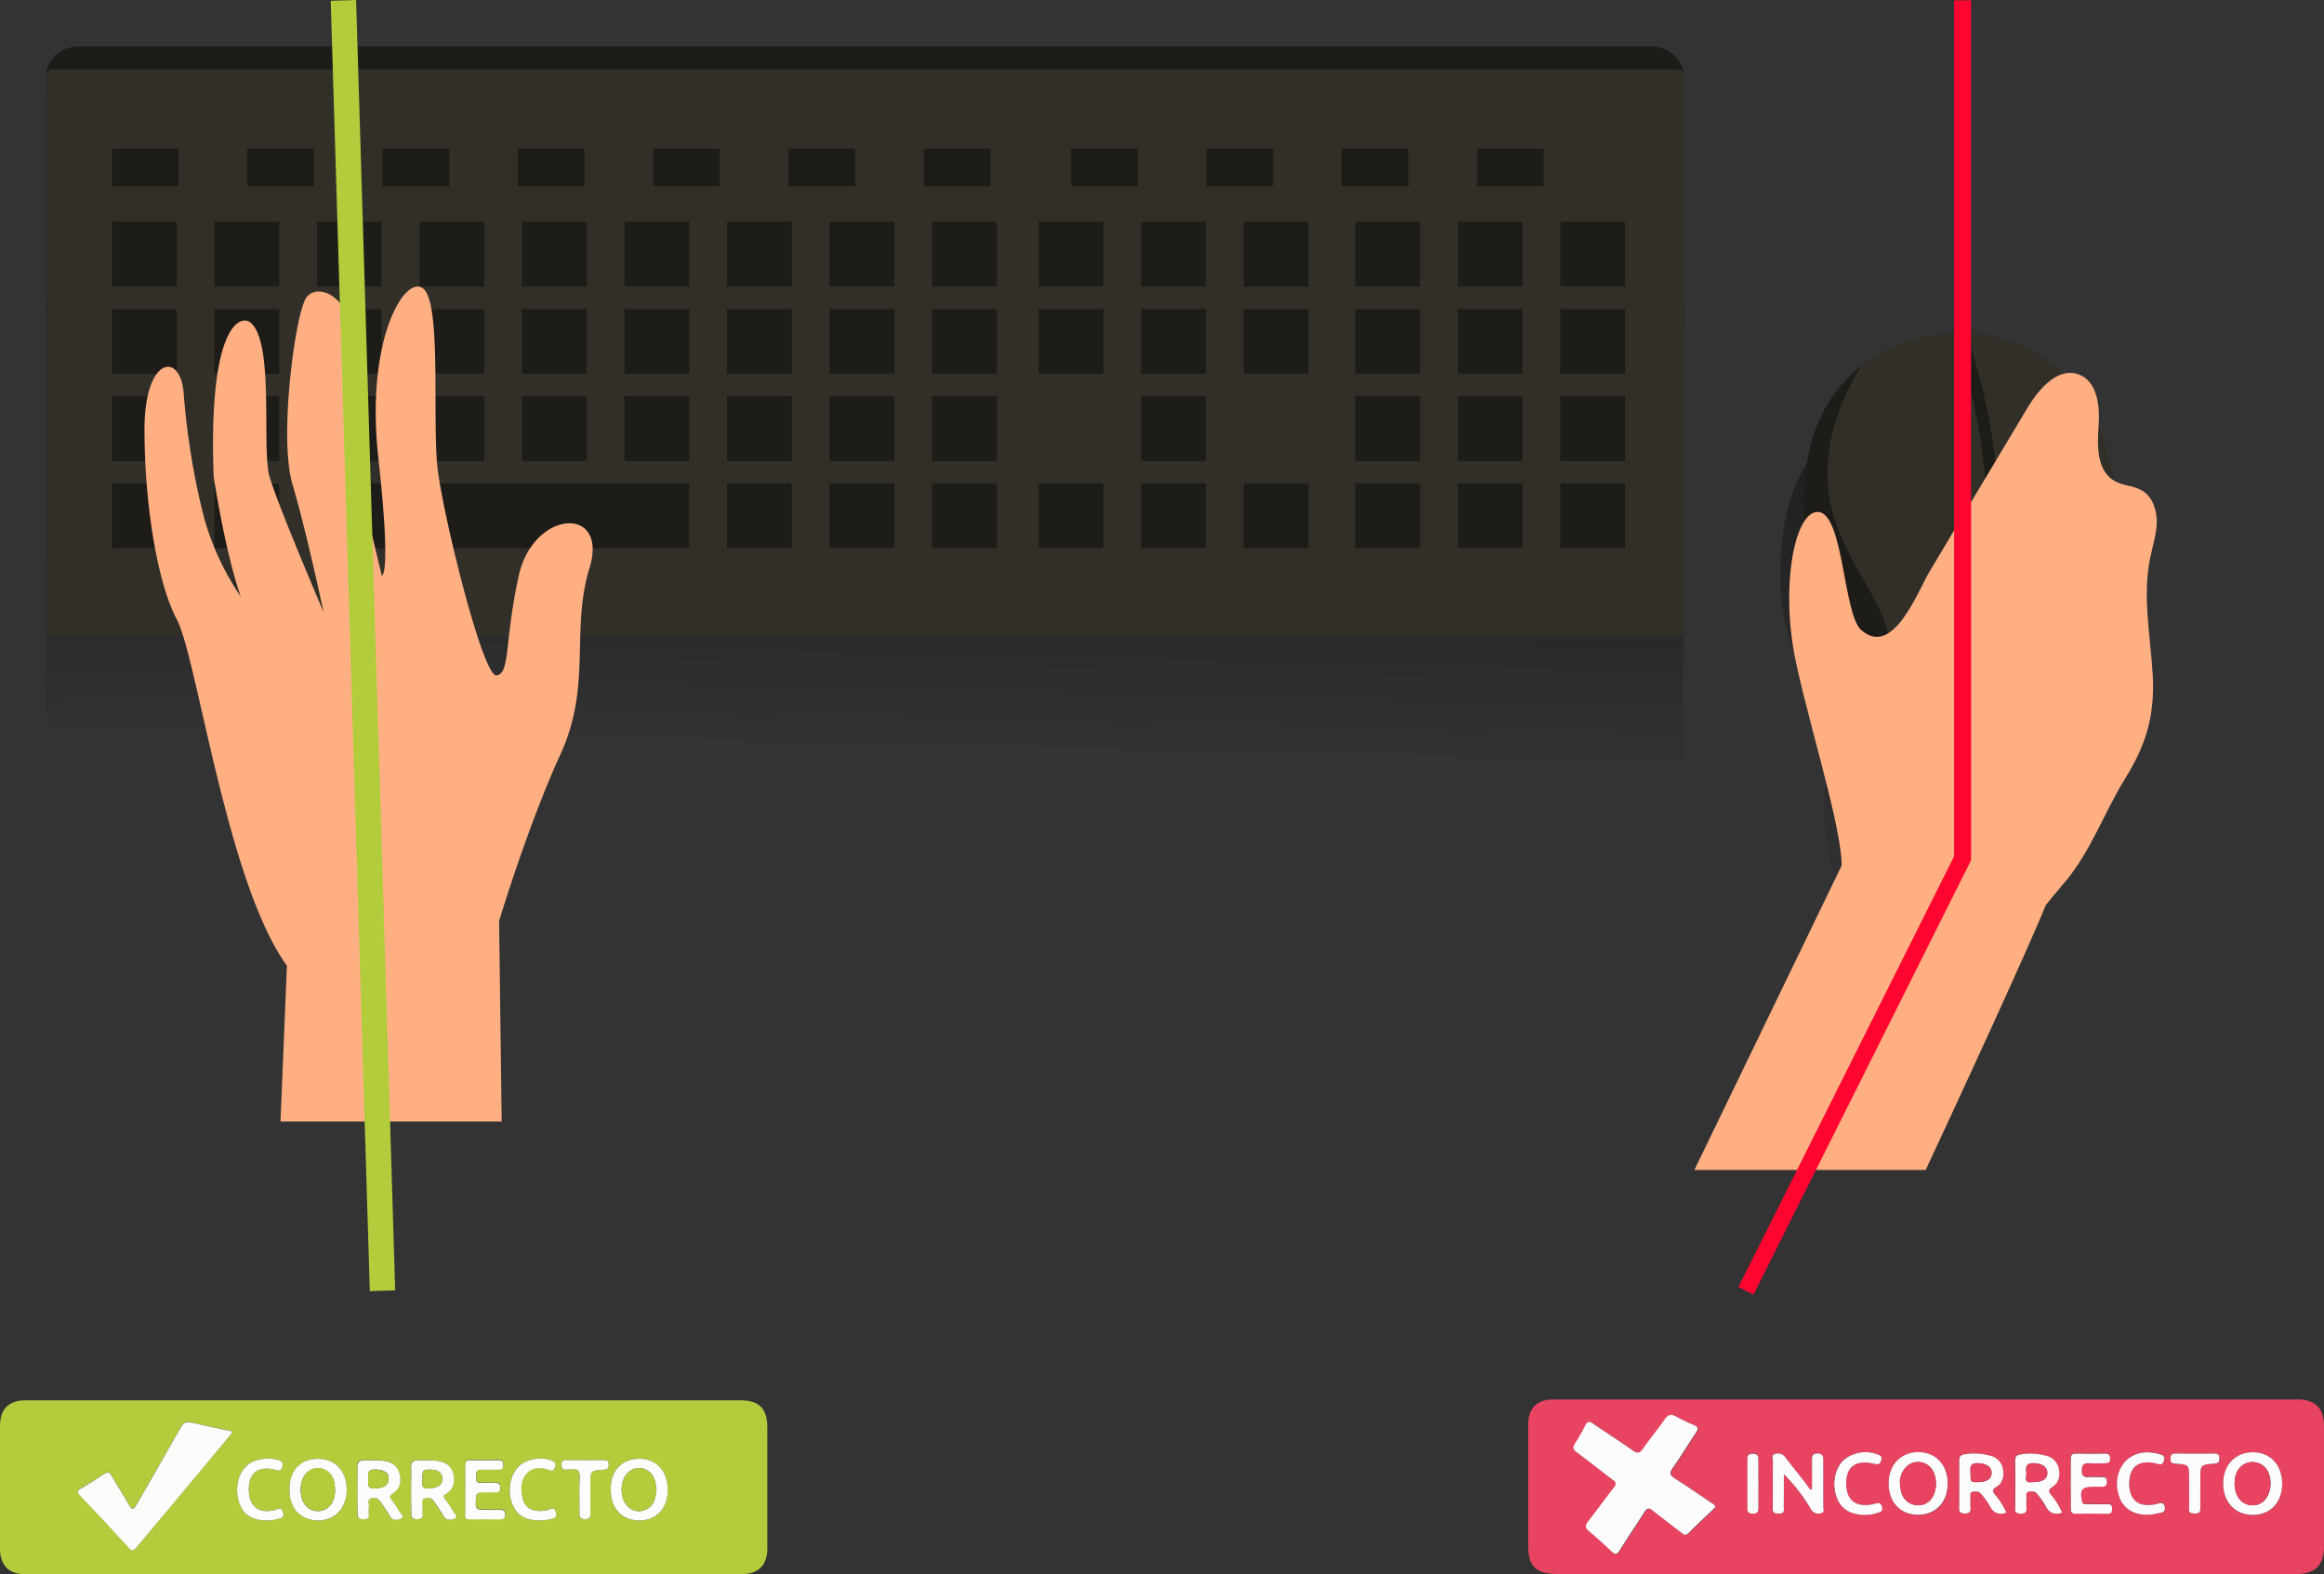 <svg xmlns="http://www.w3.org/2000/svg" xmlns:xlink="http://www.w3.org/1999/xlink" viewBox="0 0 823.82 557.96"><rect x="0" y="0" width="823.82" height="557.96" fill="#333333" stroke="none"/><defs><style>.cls-1{fill:url(#Degradado_sin_nombre_6);}.cls-2{fill:#1e1c18;}.cls-3{fill:#322f28;}.cls-4{fill:url(#Degradado_sin_nombre_6-2);}.cls-5{fill:#ffaf82;}.cls-6,.cls-7{fill:none;stroke-miterlimit:10;}.cls-6{stroke:#ff0630;stroke-width:6px;}.cls-7{stroke:#b3cc3c;stroke-width:9px;}.cls-8{fill:#b3cc3c;}.cls-9{fill:#fcfcfd;}.cls-10{fill:#e84360;}</style><linearGradient id="Degradado_sin_nombre_6" x1="1238.13" y1="55.7" x2="1249.21" y2="288.24" gradientTransform="matrix(1, 0.07, -0.07, 1, -919.91, -110.25)" gradientUnits="userSpaceOnUse"><stop offset="0"/><stop offset="1" stop-opacity="0"/></linearGradient><linearGradient id="Degradado_sin_nombre_6-2" x1="1831.05" y1="-23.52" x2="1668.75" y2="270.88" gradientTransform="translate(-1004.64 -106.44) rotate(5.19)" xlink:href="#Degradado_sin_nombre_6"/></defs><g id="Capa_2" data-name="Capa 2"><g id="Información"><path class="cls-1" d="M578.4,290.31H34.72a18.4,18.4,0,0,1-18.4-18.4V107.47a18.4,18.4,0,0,1,18.4-18.4H578.4a18.4,18.4,0,0,1,18.4,18.4V271.91A18.4,18.4,0,0,1,578.4,290.31Z"/><path class="cls-2" d="M596.8,27.19v5.53H16.32V27.19c0-5.94,5.19-10.75,11.59-10.75h557.3C591.61,16.44,596.8,21.25,596.8,27.19Z"/><rect class="cls-3" x="16.32" y="24.58" width="580.48" height="201.24" rx="2.02"/><rect class="cls-2" x="39.66" y="52.7" width="23.67" height="13.32"/><rect class="cls-2" x="87.62" y="52.7" width="23.67" height="13.32"/><rect class="cls-2" x="135.59" y="52.7" width="23.67" height="13.32"/><rect class="cls-2" x="183.55" y="52.7" width="23.67" height="13.32"/><rect class="cls-2" x="231.52" y="52.7" width="23.67" height="13.32"/><rect class="cls-2" x="279.49" y="52.7" width="23.67" height="13.32"/><rect class="cls-2" x="327.45" y="52.7" width="23.67" height="13.32"/><rect class="cls-2" x="379.66" y="52.7" width="23.67" height="13.32"/><rect class="cls-2" x="427.63" y="52.7" width="23.67" height="13.32"/><rect class="cls-2" x="475.6" y="52.7" width="23.67" height="13.32"/><rect class="cls-2" x="523.56" y="52.7" width="23.67" height="13.32"/><rect class="cls-2" x="39.66" y="78.59" width="22.97" height="22.97"/><rect class="cls-2" x="76" y="78.59" width="22.97" height="22.97"/><rect class="cls-2" x="112.34" y="78.59" width="22.97" height="22.97"/><rect class="cls-2" x="148.68" y="78.59" width="22.97" height="22.97"/><rect class="cls-2" x="185.02" y="78.59" width="22.97" height="22.97"/><rect class="cls-2" x="221.36" y="78.59" width="22.97" height="22.97"/><rect class="cls-2" x="257.7" y="78.59" width="22.97" height="22.97"/><rect class="cls-2" x="294.04" y="78.59" width="22.97" height="22.97"/><rect class="cls-2" x="330.38" y="78.59" width="22.97" height="22.97"/><rect class="cls-2" x="39.66" y="109.5" width="22.97" height="22.97"/><rect class="cls-2" x="76" y="109.5" width="22.97" height="22.97"/><rect class="cls-2" x="112.34" y="109.5" width="22.97" height="22.97"/><rect class="cls-2" x="148.68" y="109.5" width="22.97" height="22.97"/><rect class="cls-2" x="185.02" y="109.5" width="22.97" height="22.97"/><rect class="cls-2" x="221.36" y="109.5" width="22.97" height="22.97"/><rect class="cls-2" x="257.7" y="109.5" width="22.97" height="22.97"/><rect class="cls-2" x="294.04" y="109.5" width="22.97" height="22.97"/><rect class="cls-2" x="330.38" y="109.5" width="22.97" height="22.97"/><rect class="cls-2" x="368.18" y="78.59" width="22.97" height="22.97"/><rect class="cls-2" x="404.52" y="78.59" width="22.97" height="22.97"/><rect class="cls-2" x="440.86" y="78.59" width="22.97" height="22.97"/><rect class="cls-2" x="368.18" y="109.5" width="22.97" height="22.97"/><rect class="cls-2" x="404.52" y="109.5" width="22.97" height="22.97"/><rect class="cls-2" x="440.86" y="109.5" width="22.97" height="22.97"/><rect class="cls-2" x="39.66" y="140.41" width="22.97" height="22.97"/><rect class="cls-2" x="76" y="140.41" width="22.97" height="22.97"/><rect class="cls-2" x="112.34" y="140.41" width="22.97" height="22.97"/><rect class="cls-2" x="148.68" y="140.41" width="22.97" height="22.97"/><rect class="cls-2" x="185.02" y="140.41" width="22.97" height="22.97"/><rect class="cls-2" x="221.36" y="140.41" width="22.97" height="22.97"/><rect class="cls-2" x="257.7" y="140.41" width="22.97" height="22.97"/><rect class="cls-2" x="294.04" y="140.41" width="22.97" height="22.97"/><rect class="cls-2" x="330.38" y="140.41" width="22.97" height="22.97"/><rect class="cls-2" x="39.66" y="171.32" width="22.97" height="22.97"/><rect class="cls-2" x="76" y="171.32" width="22.97" height="22.97"/><rect class="cls-2" x="112.34" y="171.32" width="131.99" height="22.97"/><rect class="cls-2" x="257.7" y="171.32" width="22.97" height="22.97"/><rect class="cls-2" x="294.04" y="171.32" width="22.97" height="22.97"/><rect class="cls-2" x="330.38" y="171.32" width="22.97" height="22.97"/><rect class="cls-2" x="480.4" y="78.59" width="22.97" height="22.97"/><rect class="cls-2" x="516.74" y="78.59" width="22.97" height="22.97"/><rect class="cls-2" x="553.08" y="78.59" width="22.97" height="22.97"/><rect class="cls-2" x="480.4" y="109.5" width="22.97" height="22.97"/><rect class="cls-2" x="516.74" y="109.5" width="22.97" height="22.97"/><rect class="cls-2" x="553.08" y="109.5" width="22.97" height="22.97"/><rect class="cls-2" x="480.4" y="140.41" width="22.97" height="22.97"/><rect class="cls-2" x="516.74" y="140.41" width="22.97" height="22.97"/><rect class="cls-2" x="516.74" y="171.32" width="22.97" height="22.97"/><rect class="cls-2" x="553.08" y="140.41" width="22.97" height="22.97"/><rect class="cls-2" x="480.4" y="171.32" width="22.97" height="22.97"/><rect class="cls-2" x="553.08" y="171.32" width="22.97" height="22.97"/><rect class="cls-2" x="404.52" y="140.41" width="22.97" height="22.97"/><rect class="cls-2" x="368.18" y="171.32" width="22.97" height="22.97"/><rect class="cls-2" x="404.52" y="171.32" width="22.97" height="22.97"/><rect class="cls-2" x="440.86" y="171.32" width="22.97" height="22.97"/><path class="cls-4" d="M737.6,177.9c-7.57-24.43-27.89-36.73-48.72-37.67-1.49-.08-3-.08-4.47,0a55.66,55.66,0,0,0-32.3,11.39h0c-9.67,7.51-16.93,18.67-19.38,33.32-.13.71-.25,1.44-.35,2.18-7.74,53,21.74,58.18,17,79-12,52.6,17.59,69.29,41.57,69.81H691c9.87.21,18.78-2.31,23.46-6.2C736.82,311.11,754.17,231.37,737.6,177.9Z"/><path class="cls-3" d="M722.56,307.52c-4.68,3.88-13.59,6.41-23.46,6.2H699c-24-.53-53.55-17.21-41.57-69.81,4.73-20.8-24.75-25.94-17-79,.11-.74.23-1.46.35-2.18,2.45-14.65,9.71-25.81,19.38-33.32h0A55.67,55.67,0,0,1,692.5,118c1.49,0,3,0,4.47,0,20.83.94,41.15,13.23,48.72,37.67C762.26,209.2,744.91,289,722.56,307.52Z"/><path class="cls-2" d="M706.08,181.56h0a2.11,2.11,0,0,1-2.08-2.11c-.18-26-7.54-50.27-11.5-61.42,1.49,0,3,0,4.47,0,4.14,12,11.07,35.88,11.24,61.38A2.11,2.11,0,0,1,706.08,181.56Z"/><path class="cls-2" d="M699,313.72c-24-.53-53.55-17.21-41.57-69.81,4.73-20.8-24.75-25.94-17-79,.11-.74.23-1.46.35-2.18,2.45-14.65,9.71-25.81,19.38-33.32-.46.66-19.16,27-9.68,54.9,9.6,28.25,25.59,31.47,18.57,70C662.21,292,680.52,312.05,699,313.72Z"/><path class="cls-5" d="M176.92,326.44s10.28-34.09,21.66-58.86,3.57-43.9,10.4-66.26-19.92-20.71-25.09,2.75-2.95,34.56-7.84,35.32S157.19,183,155.17,166.55s1.35-57.54-4.8-63.94-21,16.72-16.27,59.51S135.34,204,135.34,204s-4-16.61-8.28-34.48-4.28-39.63-3.48-51.83S111.94,99.44,108.27,106s-9.51,49.11-4.57,65.75,11,45.19,11,45.19S98.3,178.65,95.5,168.78s1.88-47.59-6.75-54.47c-3.56-2.84-15,1-13,54.67,0,0,3.93,26.22,9.58,42.45A94.88,94.88,0,0,1,72.2,183a263.41,263.41,0,0,1-7.12-43.92c-1.26-14.53-13.84-12.6-13.86,13S55.51,206,62.71,219.63s17.71,93.39,39,122.65l-2.28,55.23h78.41Z"/><path class="cls-5" d="M652.44,310.91c3-9.69-10.32-50.47-15.83-76.31s-.73-52.31,7.32-53.13c9.65-1,9.3,36.09,15.85,41.85,11.35,10,20.07-13.89,24.36-21l34.56-57.75c4.06-6.77,10.81-14.59,18.2-11.84,6.65,2.47,7.55,11.39,7,18.46s-.52,15.77,5.64,19.28c3,1.72,6.83,1.63,9.81,3.42,3.74,2.24,5.29,7,5.18,11.34S763,193.74,762.16,198c-2.74,13.46.14,27.33.93,41,.84,14.54-2.29,24.92-9.78,37-7.62,12.27-12.15,26-21.79,37.18-2,2.35-32.09,38.55-32.3,38.36C699.18,351.56,652.44,310.91,652.44,310.91Z"/><path class="cls-5" d="M657.55,310.91a31.11,31.11,0,1,1,6.69,43.49A31.11,31.11,0,0,1,657.55,310.91Z"/><path class="cls-5" d="M725.24,320.72s-5.89,15.18-42.6,93.95h-82l52.26-108C651.08,274.29,725.24,320.72,725.24,320.72Z"/><polyline class="cls-6" points="695.71 0.14 695.71 304.21 618.92 457.5"/><line class="cls-7" x1="121.73" y1="0.14" x2="135.59" y2="457.5"/><path class="cls-8" d="M135.91,496.33h126.5c6.64,0,9.58,2.92,9.58,9.5v43.1c0,5.78-3.19,9-9,9q-127.06,0-254.12,0C3.1,558,0,554.73,0,548.83q0-21.69,0-43.38c0-6,3.08-9.12,9.12-9.12ZM82.2,507.91c-.2-1-1-.83-1.55-1-4.28-.92-8.59-1.73-12.83-2.77-1.88-.46-2.79.07-3.71,1.71-5.18,9.18-10.51,18.26-15.73,27.41-1,1.66-1.52,2.14-2.65.1-1.94-3.5-4.13-6.87-6.14-10.33-.68-1.17-1.21-1.66-2.55-.75-2.78,1.88-5.64,3.64-8.53,5.35-1.27.74-1.21,1.3-.26,2.3,5.83,6.16,11.65,12.34,17.39,18.59,1.13,1.23,1.72,1.2,2.78-.07q16.42-19.8,33-39.53C81.67,508.62,81.94,508.24,82.2,507.91Zm30.53,9.15c-6.12,0-10.12,4.28-10.15,10.86s4,11,10.31,11c6.07,0,10-4.39,10-11S118.82,517.06,112.73,517.06Zm33,11.14c0,2.79.07,5.58,0,8.37-.06,1.54.62,1.88,2,1.86s2.19-.22,2-1.82a9.1,9.1,0,0,1,0-2.5c.19-1.07-.82-2.58.89-3.11s2.79.49,3.65,1.84,2,2.9,2.89,4.44c1,1.81,2.86,1.44,3.91.93,1.47-.72-.13-1.84-.57-2.65a31.18,31.18,0,0,0-2.81-4.15c-.65-.85-.71-1.35.3-1.95,2.71-1.6,3.32-4,2.65-7-.72-3.15-3.05-4.36-5.87-4.73-2.1-.28-4.27-.06-6.4-.15s-2.86.64-2.72,2.77C145.86,523,145.73,525.59,145.73,528.2Zm70.75-.43c0,6.93,3.74,11.11,10.05,11.12s10.09-4.15,10.11-10.83-3.88-11-10-11C220.43,517,216.52,521.15,216.48,527.77Zm-89.8.43c0,2.79.07,5.58,0,8.37,0,1.54.63,1.88,2,1.86s2.19-.22,2-1.82a10,10,0,0,1,0-2.5c.19-1.07-.81-2.58.9-3.11s2.79.49,3.65,1.83,2,2.91,2.88,4.45c1,1.81,2.86,1.45,3.91.93,1.49-.73-.14-1.83-.58-2.63a29.62,29.62,0,0,0-2.79-4.16c-.64-.85-.71-1.35.3-2,2.67-1.61,3.34-4,2.65-7-.74-3.13-3.06-4.36-5.88-4.72-2.1-.27-4.27-.06-6.4-.15s-2.85.65-2.72,2.77C126.81,523,126.68,525.59,126.68,528.2Zm38.26-.23h0c0,2.88.09,5.77,0,8.65-.06,1.34.27,1.83,1.64,1.8,3.54-.07,7.08,0,10.61,0,1.18,0,1.93-.15,1.91-1.63s-.49-1.82-1.8-1.75c-1.49.08-3,0-4.47,0-4.34,0-4.41-.14-4-4.56.11-1.17.5-1.66,1.68-1.62,1.76,0,3.54,0,5.3,0,1.28.05,1.55-.58,1.55-1.7s-.32-1.73-1.57-1.68c-1.77.07-3.54-.06-5.31,0s-1.68-1-1.62-2.18-.43-2.55,1.61-2.47,4.09,0,6.14,0c1.28,0,1.84-.35,1.84-1.73s-.71-1.68-1.91-1.66c-3.26,0-6.52.05-9.77,0-1.33,0-1.81.46-1.78,1.78C165,522.2,164.94,525.08,164.94,528Zm26.3,10.92a16,16,0,0,0,4.46-.61c1.72-.38,1.66-1.29,1.2-2.67-.58-1.74-1.6-.74-2.44-.51-4.57,1.25-8.25-.14-9.14-3.79-.76-3.1-1-6.35,1.36-9s5.15-2.3,8-1.27c1.19.43,1.65.15,2-.95s.24-1.87-1-2.39c-3.76-1.54-9-.69-11.77,2-3.17,3.09-4.16,8.7-2.35,13.27C183.2,537.1,186.07,538.89,191.24,538.89Zm-96.88,0a11,11,0,0,0,3.86-.46c1.12-.39,2.72-.12,2.13-2.34s-1.78-1.22-2.93-.91c-5.26,1.44-8.8-.94-9.18-6.16-.49-6.72,3.08-9.75,9.6-8,1.28.34,1.85.23,2.22-1.06.29-1,.48-1.67-.75-2.2-3.61-1.55-9.15-.8-11.85,1.74-3.36,3.16-4.36,8.78-2.44,13.73C86.47,537,89.63,538.9,94.36,538.89Zm111-9.24c0,2.05,0,4.09,0,6.14,0,1.42-.26,2.73,2,2.68,2.09-.06,1.88-1.23,1.87-2.56,0-3.26,0-6.51,0-9.77,0-4.86,0-4.92,4.7-5.2,1.34-.08,1.77-.57,1.78-1.84s-.56-1.58-1.7-1.57q-6.71.06-13.4,0c-1.22,0-1.63.49-1.62,1.66s.29,1.7,1.56,1.74c1.53.06,3.67-.78,4.46.48s.29,3.23.33,4.89C205.4,527.41,205.38,528.53,205.38,529.65Z"/><path class="cls-9" d="M82.2,507.91c-.26.33-.53.71-.82,1.06q-16.5,19.75-33,39.53c-1.06,1.27-1.65,1.3-2.78.07C39.9,542.32,34.08,536.14,28.25,530c-.95-1-1-1.56.26-2.3,2.89-1.71,5.75-3.47,8.53-5.35,1.34-.91,1.87-.42,2.55.75,2,3.46,4.2,6.83,6.14,10.33,1.13,2,1.7,1.56,2.65-.1,5.22-9.15,10.55-18.23,15.73-27.41.92-1.64,1.83-2.17,3.71-1.71,4.24,1,8.55,1.85,12.83,2.77C81.22,507.08,82,506.9,82.2,507.91Z"/><path class="cls-9" d="M112.73,517.06c6.09,0,10.15,4.33,10.17,10.85s-3.94,10.94-10,11c-6.31,0-10.34-4.25-10.31-11S106.61,517.06,112.73,517.06Zm6,11c0-2.28-.39-4.44-2.15-6.1a5.64,5.64,0,0,0-7.8,0c-2.8,2.67-2.95,8.87-.3,11.79a5.67,5.67,0,0,0,7.79.58C118.26,532.67,118.73,530.44,118.77,528Z"/><path class="cls-9" d="M145.73,528.2c0-2.61.13-5.23,0-7.82-.14-2.13.72-2.86,2.72-2.77s4.3-.13,6.4.15c2.82.37,5.15,1.58,5.87,4.73.67,2.94.06,5.37-2.65,7-1,.6-.95,1.1-.3,1.95a31.18,31.18,0,0,1,2.81,4.15c.44.81,2,1.93.57,2.65-1.05.51-2.91.88-3.91-.93-.86-1.54-1.94-2.95-2.89-4.44s-1.93-2.38-3.65-1.84-.7,2-.89,3.11a9.1,9.1,0,0,0,0,2.5c.15,1.6-.73,1.8-2,1.82s-2.06-.32-2-1.86C145.8,533.78,145.73,531,145.73,528.2Zm6.54-7.3c-2.46,0-2.53.12-2.53,3.66,0,1.58-.36,3.21,2.25,3,3.29-.25,4.79-1.16,4.8-3.39S155.3,520.9,152.27,520.9Z"/><path class="cls-9" d="M216.48,527.77c0-6.62,4-10.73,10.2-10.71,6.08,0,10,4.34,10,11s-3.91,10.84-10.11,10.83S216.44,534.7,216.48,527.77Zm16.23.15c-.4-2.72-.7-5.45-3.53-6.87a5.41,5.41,0,0,0-5.81.3c-4,2.68-4,10.43-.11,13.18a5.43,5.43,0,0,0,6.05.31C232.08,533.35,232.35,530.6,232.71,527.92Z"/><path class="cls-9" d="M126.68,528.2c0-2.61.13-5.22,0-7.82-.13-2.12.72-2.86,2.72-2.77s4.3-.12,6.4.15c2.82.36,5.14,1.59,5.88,4.72.69,2.95,0,5.37-2.65,7-1,.61-.94,1.11-.3,2a29.62,29.62,0,0,1,2.79,4.16c.44.8,2.07,1.9.58,2.63-1.05.52-2.9.88-3.91-.93-.86-1.54-1.93-3-2.88-4.45s-1.93-2.37-3.65-1.83-.71,2-.9,3.11a10,10,0,0,0,0,2.5c.15,1.6-.72,1.8-2,1.82s-2-.32-2-1.86C126.75,533.78,126.68,531,126.68,528.2Zm3.84-4.3c.06,1.94-.58,3.84,2.27,3.68,3.44-.2,5-1.17,5-3.51-.05-2.15-1.59-3.07-4.63-3.21C130.41,520.75,130.36,522.35,130.52,523.9Z"/><path class="cls-9" d="M164.94,528c0-2.89,0-5.77,0-8.66,0-1.32.45-1.81,1.78-1.78,3.25.05,6.51,0,9.77,0,1.2,0,1.92.21,1.91,1.66s-.56,1.77-1.84,1.73c-2-.07-4.1.05-6.14,0s-1.56,1.35-1.61,2.47-.13,2.28,1.62,2.18,3.54,0,5.31,0c1.25,0,1.57.53,1.57,1.68s-.27,1.75-1.55,1.7c-1.76-.06-3.54,0-5.3,0-1.18,0-1.57.45-1.68,1.62-.4,4.42-.33,4.56,4,4.56,1.49,0,3,.06,4.47,0,1.31-.07,1.79.4,1.8,1.75s-.73,1.64-1.91,1.63c-3.53,0-7.07-.06-10.61,0-1.37,0-1.7-.46-1.64-1.8.12-2.88,0-5.77,0-8.65Z"/><path class="cls-9" d="M191.24,538.89c-5.17,0-8-1.79-9.66-5.89-1.81-4.57-.82-10.18,2.35-13.27,2.77-2.71,8-3.56,11.77-2,1.25.52,1.42,1.21,1,2.39s-.84,1.38-2,.95c-2.85-1-5.74-1.22-8,1.27s-2.12,5.89-1.36,9c.89,3.65,4.57,5,9.14,3.79.84-.23,1.86-1.23,2.44.51.46,1.38.52,2.29-1.2,2.67A16,16,0,0,1,191.24,538.89Z"/><path class="cls-9" d="M94.36,538.89c-4.73,0-7.89-1.89-9.34-5.65-1.92-5-.92-10.57,2.44-13.73,2.7-2.54,8.24-3.29,11.85-1.74,1.23.53,1,1.22.75,2.2-.37,1.29-.94,1.4-2.22,1.06-6.52-1.76-10.09,1.27-9.6,8,.38,5.22,3.92,7.6,9.18,6.16,1.15-.31,2.34-1.28,2.93.91s-1,1.95-2.13,2.34A11,11,0,0,1,94.36,538.89Z"/><path class="cls-9" d="M205.38,529.65c0-1.12,0-2.24,0-3.35,0-1.66.43-3.67-.33-4.89s-2.93-.42-4.46-.48c-1.27,0-1.55-.62-1.56-1.74s.4-1.67,1.62-1.66q6.69.06,13.4,0c1.14,0,1.72.32,1.7,1.57s-.44,1.76-1.78,1.84c-4.71.28-4.7.34-4.7,5.2,0,3.26,0,6.51,0,9.77,0,1.33.22,2.5-1.87,2.56-2.28,0-2-1.26-2-2.68C205.39,533.74,205.38,531.7,205.38,529.65Z"/><path class="cls-8" d="M118.77,528c0,2.4-.51,4.63-2.46,6.26a5.67,5.67,0,0,1-7.79-.58c-2.65-2.92-2.5-9.12.3-11.79a5.64,5.64,0,0,1,7.8,0C118.38,523.6,118.75,525.76,118.77,528Z"/><path class="cls-8" d="M152.27,520.9c3,0,4.53,1.09,4.52,3.29s-1.51,3.14-4.8,3.39c-2.61.19-2.25-1.44-2.25-3C149.74,521,149.81,520.91,152.27,520.9Z"/><path class="cls-8" d="M232.71,527.92c-.36,2.68-.63,5.43-3.4,6.92a5.43,5.43,0,0,1-6.05-.31c-3.92-2.75-3.86-10.5.11-13.18a5.41,5.41,0,0,1,5.81-.3C232,522.47,232.31,525.2,232.71,527.92Z"/><path class="cls-8" d="M130.52,523.9c-.16-1.55-.11-3.15,2.6-3,3,.14,4.58,1.06,4.63,3.21.06,2.34-1.52,3.31-5,3.51C129.94,527.74,130.58,525.84,130.52,523.9Z"/><path class="cls-10" d="M683,557.9H552c-7.47,0-10.29-2.75-10.28-10q0-21.51,0-43c0-5.79,3.13-8.87,9.07-8.88H814.4c6.24,0,9.4,3.11,9.41,9.25q0,21.53,0,43c0,6.55-3.18,9.64-9.93,9.64Zm-74.88-23.84c-.26-.81-.92-1.07-1.46-1.44-4.21-2.82-8.37-5.73-12.66-8.43-1.77-1.12-2.28-1.91-.93-3.8,2.9-4.09,5.45-8.4,8.26-12.55.91-1.35.83-2-.74-2.69a67.22,67.22,0,0,1-6.22-3c-1.72-.94-2.85-.87-4.05.86-2.48,3.57-5.27,6.94-7.77,10.5-1.11,1.58-1.93,1.84-3.61.66-4.61-3.24-9.39-6.27-14-9.47-1.3-.89-2.06-1.05-2.86.56a61,61,0,0,1-3.64,6.38c-.93,1.41-.71,2.19.66,3.2,4.31,3.18,8.47,6.54,12.75,9.74,1.2.89,1.29,1.5.38,2.67-3.1,4-6,8-9.12,12-1.08,1.37-1.22,2.28.24,3.49,2.78,2.32,5.46,4.76,8.09,7.24,1.21,1.15,1.88,1.14,2.8-.34,2.85-4.56,5.89-9,8.75-13.57.93-1.49,1.64-1.72,3.08-.55,3.25,2.66,6.65,5.14,10,7.73.87.67,1.52,1.31,2.64.18,2.81-2.83,5.75-5.55,8.63-8.32A10.84,10.84,0,0,0,608.07,534.06Zm34.24-6.27-.71.18c-.66-.91-1.28-1.84-2-2.73-2.27-2.91-4.6-5.78-6.84-8.71a3.19,3.19,0,0,0-3.56-1.23c-1.52.38-.83,1.72-.84,2.62-.06,5.62,0,11.24-.06,16.86,0,1.47.69,1.7,1.95,1.67s2.14,0,2-1.58c-.09-1.3,0-2.62,0-3.93v-8.42a62,62,0,0,1,9.59,12.39,3,3,0,0,0,3.37,1.49c1.68-.27,1-1.62,1-2.49.07-5.43,0-10.87,0-16.3,0-1.48-.06-2.47-2.1-2.44s-1.92,1-1.9,2.34C642.33,520.94,642.31,524.36,642.31,527.79Zm166.64-2c0-6.58-4.27-11.06-10.47-11s-10.43,4.51-10.43,11.06c0,6.73,4.27,11.21,10.61,11.13S809,532.44,809,525.78Zm-139.44-.08c0,6.82,4.14,11.28,10.49,11.24s10.4-4.44,10.41-11.06-4.2-11.09-10.37-11.13S669.54,519.19,669.51,525.7ZM731,536.16a26.19,26.19,0,0,0-3.92-6.24c-.91-1.13-1.27-1.88.31-2.84,2.31-1.42,2.79-3.7,2.42-6.18a5.86,5.86,0,0,0-4.57-4.92,20.57,20.57,0,0,0-8.87-.5c-1.58.22-2.12.71-2.09,2.26.08,5.52.07,11,0,16.57,0,1.48.28,2.17,2,2.18s2.07-.82,2-2.24a23.55,23.55,0,0,1,0-3.36c.06-.75-.5-1.87.74-2.12s2.32-.32,3.13.84a32.59,32.59,0,0,1,2.78,3.93C726.17,536,727.86,537.13,731,536.16Zm-19.76,0a26.79,26.79,0,0,0-3.94-6.28c-.9-1.1-1.39-1.81.27-2.77,2.34-1.36,2.85-3.65,2.49-6.13a5.86,5.86,0,0,0-4.49-5,20.91,20.91,0,0,0-8.84-.55c-1.72.21-2.25.77-2.22,2.44.11,5.41,0,10.83,0,16.25,0,1.28-.11,2.32,1.86,2.34s2.27-.78,2.14-2.34a22.3,22.3,0,0,1,0-3.37c.05-.74-.46-1.85.83-2,1-.15,2.15-.31,2.9.73a30.12,30.12,0,0,1,3,4.14C706.47,536.08,708.2,537.12,711.24,536.16Zm22.82-10.5c0,3,.05,6,0,9,0,1.32.43,1.82,1.83,1.79q5.5-.11,11,0c1.46,0,1.78-.58,1.79-1.85s-.62-1.57-1.78-1.55c-2.32.05-4.64,0-7,0-.83,0-1.66.18-1.93-1.09-.87-4,0-5.11,4.15-5.11.87,0,1.75-.06,2.61,0,1.44.13,2.07-.25,2.06-1.82s-.86-1.6-2-1.57c-1.36,0-2.72-.07-4.07,0-1.78.13-2.81-.09-2.81-2.31s.74-2.79,2.84-2.6c1.73.15,3.49,0,5.23,0,1.23,0,2-.18,2-1.66s-.53-1.8-1.89-1.77c-3.38.06-6.77.08-10.16,0-1.61-.05-1.94.64-1.91,2C734.12,520,734.06,522.85,734.06,525.66Zm-73.19,11.28a12.68,12.68,0,0,0,4.41-.64c1-.3,2.34-.42,1.84-2.17s-1.4-1.42-2.78-1.08c-6.42,1.59-10.17-1.42-9.91-7.8.24-5.63,3.71-7.9,10-6.41,1.27.29,1.93.24,2.35-1.1.35-1.11.25-1.63-.93-2.13a12.05,12.05,0,0,0-12.21,1.83c-3.42,3.09-4.43,8.94-2.39,13.82C652.79,534.89,656.15,536.91,660.87,536.94Zm93.9-11.12c0-6.13,3.6-8.69,10-7,1.31.36,1.9.26,2.33-1s.13-1.93-1.18-2.31c-3.34-1-6.64-1.22-9.83.46-5,2.64-7,9.1-4.63,15,1.92,4.86,7.21,7,13.6,5.38,1.05-.27,2.94,0,2.37-2.25s-1.72-1.34-3-1C758.23,534.52,754.76,531.87,754.77,525.82ZM776,527.59c0,2.33.08,4.67,0,7-.07,1.54.61,1.85,2,1.87s2-.4,2-1.9c-.09-3.46,0-6.92,0-10.38,0-5,0-5.05,5-5.42,1.45-.11,1.75-.7,1.74-1.93s-.49-1.64-1.72-1.62c-4.64,0-9.27.06-13.9,0-1.52,0-1.71.69-1.73,1.9s.45,1.56,1.68,1.65c4.94.36,4.94.41,4.94,5.18Zm-152.67-1.5c0-3-.06-6,0-9,0-1.51-.59-1.93-2.06-1.91s-1.83.55-1.82,1.85c0,5.79,0,11.59,0,17.39,0,1.36.3,2,1.91,2s2-.54,2-2C623.27,531.7,623.33,528.89,623.33,526.09Z"/><path class="cls-9" d="M608.07,534.06a10.84,10.84,0,0,1-.86,1c-2.88,2.77-5.82,5.49-8.63,8.32-1.12,1.13-1.77.49-2.64-.18-3.31-2.59-6.71-5.07-10-7.73-1.44-1.17-2.15-.94-3.08.55-2.86,4.56-5.9,9-8.75,13.57-.92,1.48-1.59,1.49-2.8.34-2.63-2.48-5.31-4.92-8.09-7.24-1.46-1.21-1.32-2.12-.24-3.49,3.11-3.94,6-8,9.12-12,.91-1.17.82-1.78-.38-2.67-4.28-3.2-8.44-6.56-12.75-9.74-1.37-1-1.59-1.79-.66-3.2a61,61,0,0,0,3.64-6.38c.8-1.61,1.56-1.45,2.86-.56,4.65,3.2,9.43,6.23,14,9.47,1.68,1.18,2.5.92,3.61-.66,2.5-3.56,5.29-6.93,7.77-10.5,1.2-1.73,2.33-1.8,4.05-.86a67.22,67.22,0,0,0,6.22,3c1.57.66,1.65,1.34.74,2.69-2.81,4.15-5.36,8.46-8.26,12.55-1.35,1.89-.84,2.68.93,3.8,4.29,2.7,8.45,5.61,12.66,8.43C607.15,533,607.81,533.25,608.07,534.06Z"/><path class="cls-9" d="M642.31,527.79c0-3.43,0-6.85,0-10.28,0-1.32,0-2.3,1.9-2.34s2.12,1,2.1,2.44c0,5.43,0,10.87,0,16.3,0,.87.68,2.22-1,2.49a3,3,0,0,1-3.37-1.49,62,62,0,0,0-9.59-12.39v8.42c0,1.31-.07,2.63,0,3.93.11,1.57-.88,1.55-2,1.58s-2-.2-1.95-1.67c.07-5.62,0-11.24.06-16.86,0-.9-.68-2.24.84-2.62a3.19,3.19,0,0,1,3.56,1.23c2.24,2.93,4.57,5.8,6.84,8.71.69.89,1.31,1.82,2,2.73Z"/><path class="cls-9" d="M809,525.78c0,6.66-4.05,11.08-10.29,11.16s-10.62-4.4-10.61-11.13c0-6.55,4.23-11,10.43-11.06S808.92,519.2,809,525.78Zm-16.82.59a15.88,15.88,0,0,0,.23,1.8c.73,3.3,3.11,5.37,6.12,5.37s5.21-1.94,6.06-5.39a9.92,9.92,0,0,0-.53-6.32,6.06,6.06,0,0,0-9.4-2.23C792.62,521.27,792.13,523.53,792.13,526.37Z"/><path class="cls-9" d="M669.51,525.7c0-6.51,4.34-11,10.53-11s10.38,4.56,10.37,11.13-4.15,11-10.41,11.06S669.49,532.52,669.51,525.7Zm4,.3a22.83,22.83,0,0,0,.44,2.75,6.15,6.15,0,0,0,6.29,4.78c2.89-.15,4.92-2,5.69-5.13a9.86,9.86,0,0,0-.76-7.1,6,6,0,0,0-9.14-1.67A7.84,7.84,0,0,0,673.51,526Z"/><path class="cls-9" d="M731,536.16c-3.14,1-4.83-.18-6-2.62a32.59,32.59,0,0,0-2.78-3.93c-.81-1.16-2-1.08-3.13-.84s-.68,1.37-.74,2.12a23.55,23.55,0,0,0,0,3.36c.09,1.42-.14,2.25-2,2.24s-2.06-.7-2-2.18c.07-5.52.08-11,0-16.57,0-1.55.51-2,2.09-2.26a20.57,20.57,0,0,1,8.87.5,5.86,5.86,0,0,1,4.57,4.92c.37,2.48-.11,4.76-2.42,6.18-1.58,1-1.22,1.71-.31,2.84A26.19,26.19,0,0,1,731,536.16Zm-10.63-10.85c3.56,0,5.29-1,5.37-3.14s-1.81-3.46-4.88-3.56c-2.56-.08-2.83,1.37-2.56,3.21C718.52,523.26,717.12,525.77,720.37,525.31Z"/><path class="cls-9" d="M711.24,536.16c-3,1-4.77-.08-6-2.55a30.12,30.12,0,0,0-3-4.14c-.75-1-1.88-.88-2.9-.73-1.29.19-.78,1.3-.83,2a22.3,22.3,0,0,0,0,3.37c.13,1.56-.19,2.37-2.14,2.34s-1.86-1.06-1.86-2.34c0-5.42.08-10.84,0-16.25,0-1.67.5-2.23,2.22-2.44a20.91,20.91,0,0,1,8.84.55,5.86,5.86,0,0,1,4.49,5c.36,2.48-.15,4.77-2.49,6.13-1.66,1-1.17,1.67-.27,2.77A26.79,26.79,0,0,1,711.24,536.16Zm-12.71-14.44c0,3.59,0,3.59,2.29,3.59,3.38,0,5.1-1,5.16-3.17s-1.83-3.44-4.9-3.53C698.22,518.53,698.4,520.3,698.53,521.72Z"/><path class="cls-9" d="M734.06,525.66c0-2.81.06-5.63,0-8.44,0-1.37.3-2.06,1.91-2,3.39.09,6.78.07,10.16,0,1.36,0,1.88.4,1.89,1.77s-.76,1.69-2,1.66c-1.74,0-3.5.11-5.23,0-2.1-.19-2.83.41-2.84,2.6s1,2.44,2.81,2.31c1.35-.1,2.71,0,4.07,0,1.16,0,2,0,2,1.57s-.62,2-2.06,1.82c-.86-.08-1.74,0-2.61,0-4.18,0-5,1.1-4.15,5.11.27,1.27,1.1,1.08,1.93,1.09,2.32,0,4.64,0,7,0,1.16,0,1.79.25,1.78,1.55s-.33,1.88-1.79,1.85q-5.52-.11-11,0c-1.4,0-1.86-.47-1.83-1.79C734.11,531.66,734.06,528.66,734.06,525.66Z"/><path class="cls-9" d="M660.87,536.94c-4.72,0-8.08-2.05-9.6-5.68-2-4.88-1-10.73,2.39-13.82a12.05,12.05,0,0,1,12.21-1.83c1.18.5,1.28,1,.93,2.13-.42,1.34-1.08,1.39-2.35,1.1-6.31-1.49-9.78.78-10,6.41-.26,6.38,3.49,9.39,9.91,7.8,1.38-.34,2.28-.65,2.78,1.08s-.81,1.87-1.84,2.17A12.68,12.68,0,0,1,660.87,536.94Z"/><path class="cls-9" d="M754.77,525.82c0,6,3.46,8.7,9.61,7.29,1.3-.29,2.5-1.07,3,1s-1.32,2-2.37,2.25c-6.39,1.62-11.68-.52-13.6-5.38-2.36-5.95-.37-12.41,4.63-15,3.19-1.68,6.49-1.42,9.83-.46,1.31.38,1.59,1.07,1.18,2.31s-1,1.38-2.33,1C758.37,517.13,754.78,519.69,754.77,525.82Z"/><path class="cls-9" d="M776,527.59v-3.65c0-4.77,0-4.82-4.94-5.18-1.23-.09-1.69-.44-1.68-1.65s.21-1.92,1.73-1.9c4.63.07,9.26,0,13.9,0,1.23,0,1.71.4,1.72,1.62s-.29,1.82-1.74,1.93c-5,.37-5,.43-5,5.42,0,3.46-.06,6.92,0,10.38,0,1.5-.5,1.92-2,1.9s-2.12-.33-2-1.87C776.08,532.26,776,529.92,776,527.59Z"/><path class="cls-9" d="M623.33,526.09c0,2.8-.06,5.61,0,8.41,0,1.43-.42,2-2,2s-1.92-.67-1.91-2c0-5.8,0-11.6,0-17.39,0-1.3.42-1.83,1.82-1.85s2.1.4,2.06,1.91C623.27,520.1,623.33,523.09,623.33,526.09Z"/><path class="cls-10" d="M792.13,526.37c0-2.84.49-5.1,2.48-6.77a6.06,6.06,0,0,1,9.4,2.23,9.92,9.92,0,0,1,.53,6.32c-.85,3.45-3,5.38-6.06,5.39s-5.39-2.07-6.12-5.37A15.88,15.88,0,0,1,792.13,526.37Z"/><path class="cls-10" d="M673.51,526a7.84,7.84,0,0,1,2.52-6.37,6,6,0,0,1,9.14,1.67,9.86,9.86,0,0,1,.76,7.1c-.77,3.1-2.8,5-5.69,5.13a6.15,6.15,0,0,1-6.29-4.78A22.83,22.83,0,0,1,673.51,526Z"/><path class="cls-10" d="M720.37,525.31c-3.25.46-1.85-2-2.07-3.49-.27-1.84,0-3.29,2.56-3.21,3.07.1,5,1.37,4.88,3.56S723.93,525.33,720.37,525.31Z"/><path class="cls-10" d="M698.53,521.72c-.13-1.42-.31-3.19,2.55-3.11,3.07.09,5,1.35,4.9,3.53s-1.78,3.18-5.16,3.17C698.52,525.31,698.52,525.31,698.53,521.72Z"/></g></g></svg>